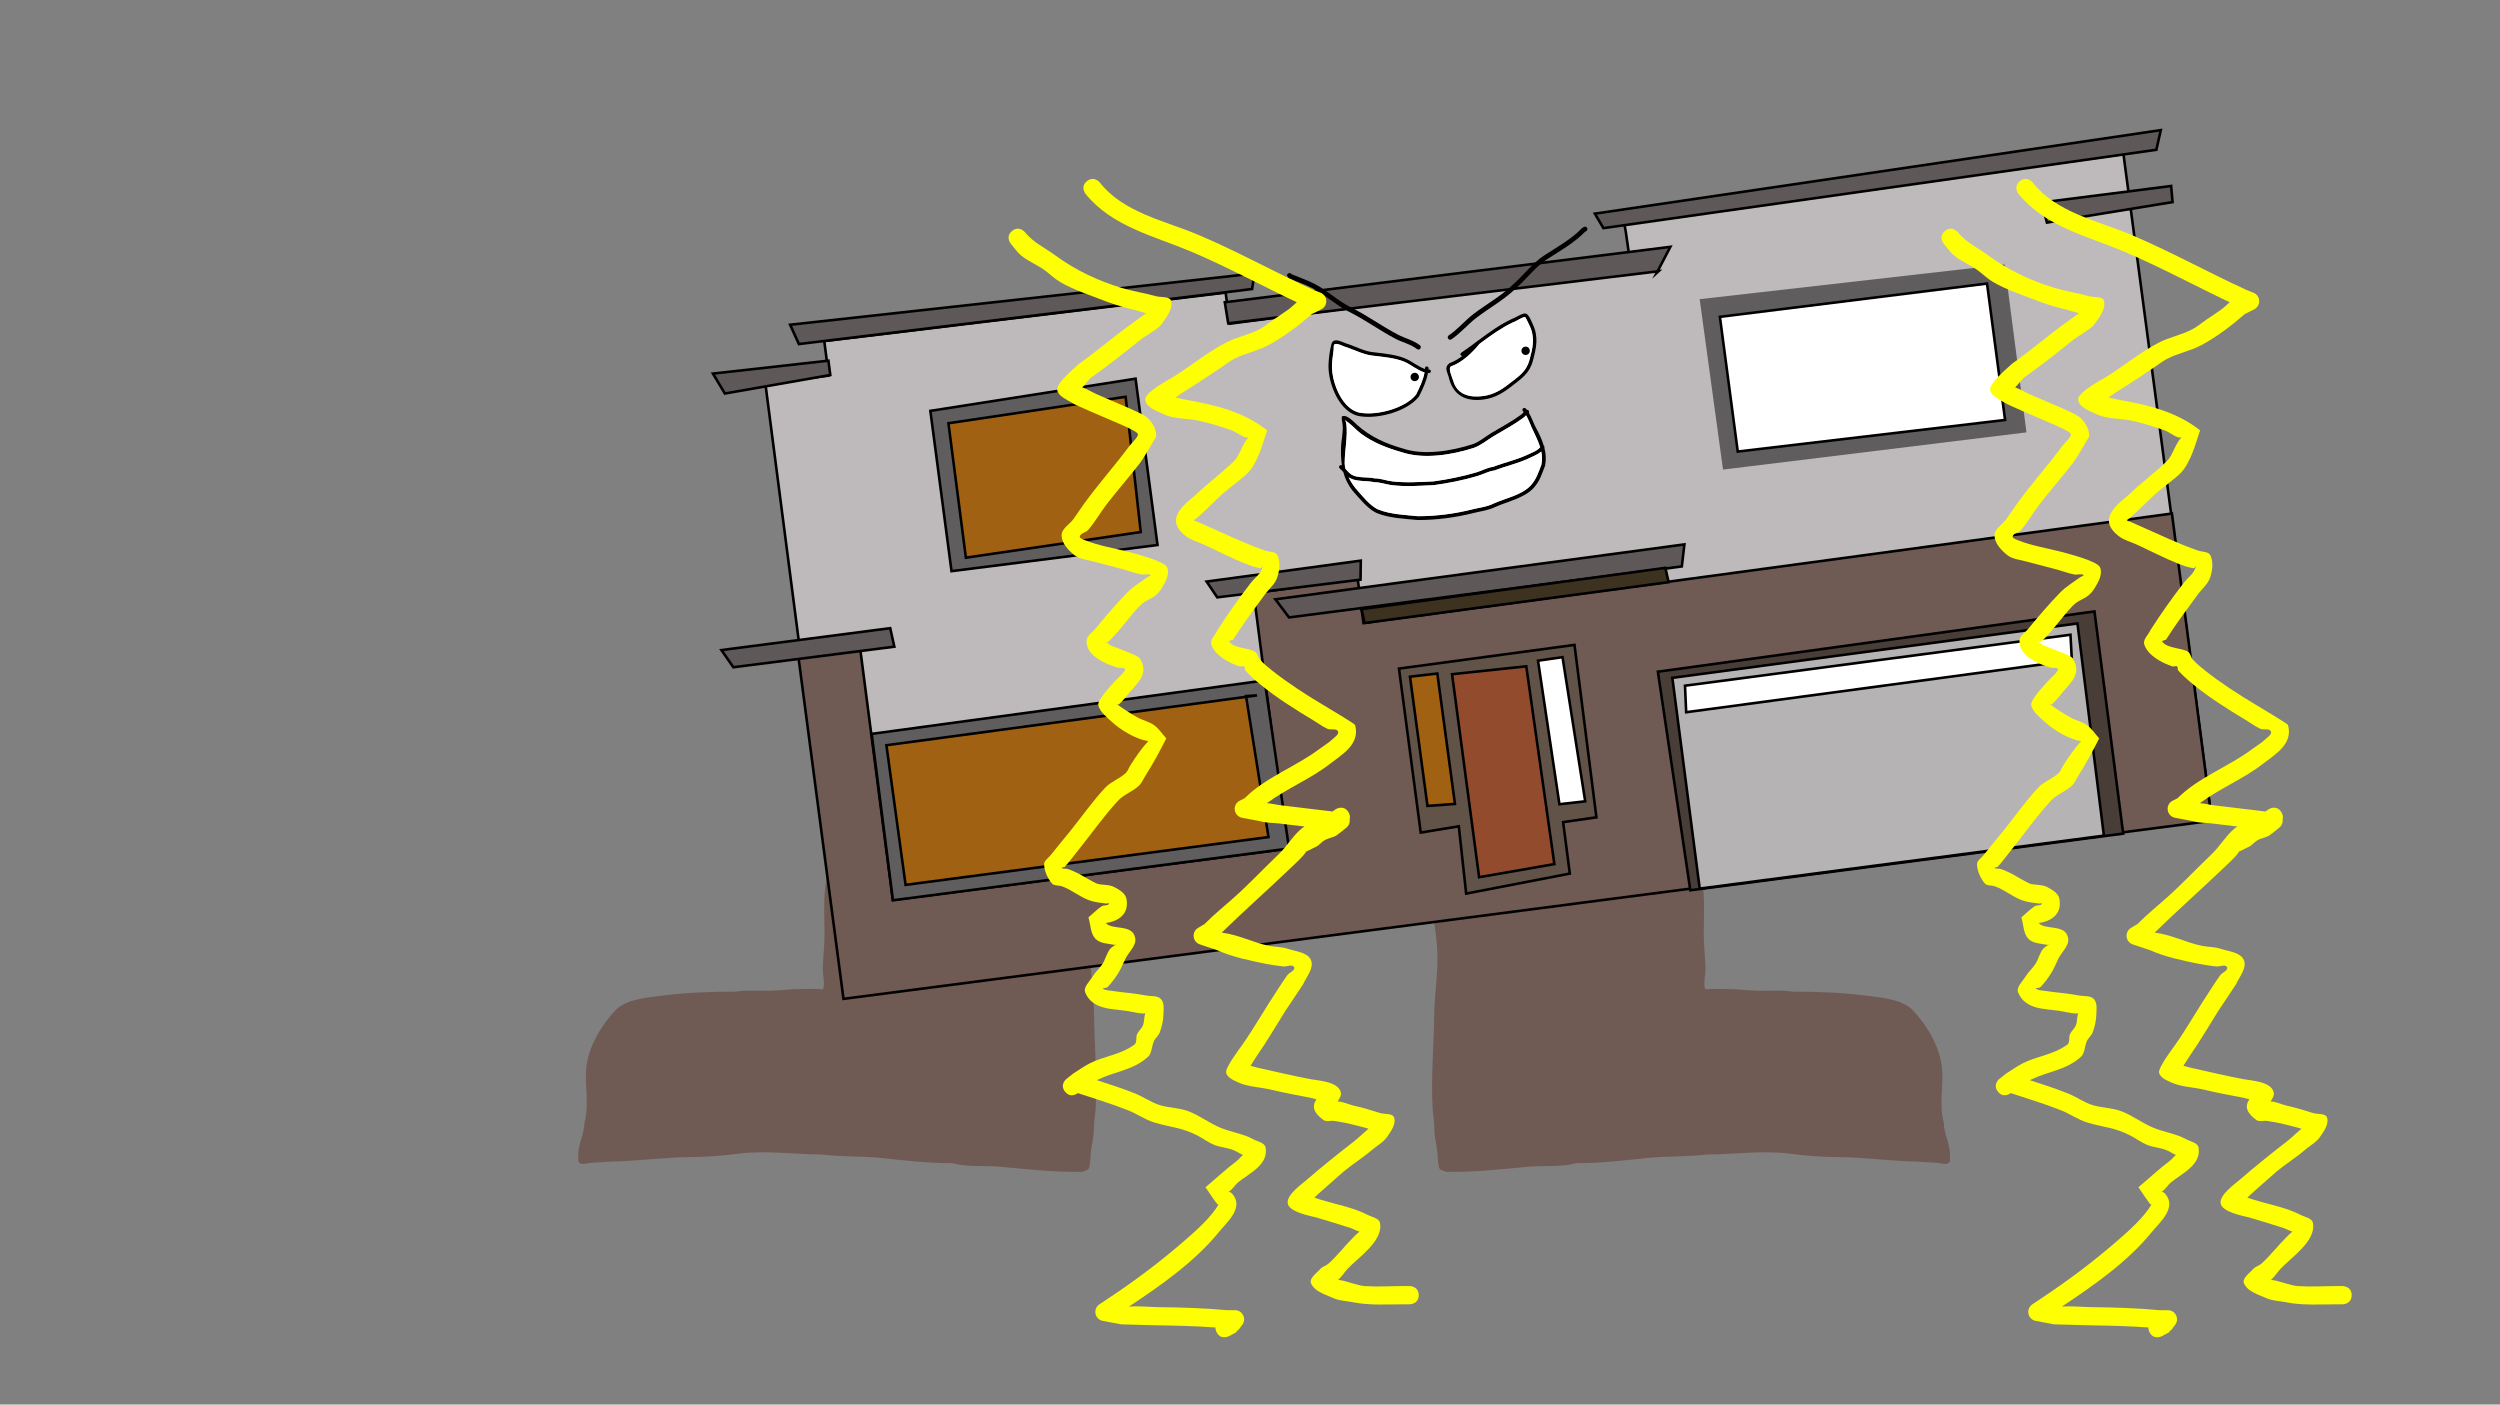<svg version="1.1" xmlns="http://www.w3.org/2000/svg" xmlns:xlink="http://www.w3.org/1999/xlink" width="959.459" height="539.039" viewBox="0,0,959.459,539.039"><rect x="0" y="0" width="959.459" height="539.039" fill="#808080" stroke="none"/><g transform="translate(159.73,89.52)"><g data-paper-data="{&quot;isPaintingLayer&quot;:true}" fill-rule="nonzero" stroke-linejoin="miter" stroke-miterlimit="10" stroke-dasharray="" stroke-dashoffset="0" style="mix-blend-mode: normal"><path d="M-159.73,449.52v-539.039h959.459v539.039z" fill="none" stroke="#f00000" stroke-width="0" stroke-linecap="butt"/><path d="M159.649,201.417c-1.598,0 -1.598,-1.598 -1.598,-1.598l0.32,-1.294c1.535,-1.876 1.364,-4.921 1.701,-7.258c0.644,-4.463 3.098,-11.539 1.099,-16.015c-0.515,-1.153 -1.333,-2.435 -2.185,-3.675l-1.663,-1.331c-0.372,-0.293 -0.611,-0.747 -0.611,-1.257c0,-0.883 0.715,-1.598 1.598,-1.598h2.346c2.011,0 4.021,0 6.032,0c3.592,0.001 7.037,-0.708 10.591,-1c3.664,-0.3 7.401,0.154 11.074,-0.032c11.565,-0.586 23.806,-1.091 35.207,1.05c7.838,0.919 15.66,1.636 23.499,2.338c3.927,0.352 7.91,-0.001 11.784,0.75c2.169,0.421 8.224,-0.138 9.651,1.885c0.76,1.078 0.382,2.63 0.293,3.945c-0.209,3.122 -1.341,6.998 -2.027,10.133c-1.219,5.687 -1.752,11.555 -2.656,17.299c-0.486,3.09 0.021,6.673 0.021,9.797c0,8.764 0.366,17.406 -1.348,25.96c-0.023,11.236 -2.73,22.604 -3.684,33.798c-0.762,8.936 0.932,17.674 1.052,26.484c0.138,11.915 1.249,23.869 0.626,35.828c-0.136,2.615 -0.665,5.138 -0.667,7.769c-0.003,3.207 -0.664,5.486 -1.111,8.614c-0.187,1.308 -0.244,5.944 -0.89,6.944c-0.531,0.822 -1.763,0.848 -2.645,1.272c-10.833,0.158 -20.899,-1.014 -31.624,-1.99c-5.848,-0.532 -12.528,0.261 -18.16,-1.348c-9.133,0.048 -18.256,-1.056 -27.389,-2.001c-7.582,-0.784 -15.105,-0.374 -22.754,-1.338c-10.295,0.02 -21.276,-1.652 -31.514,-0.347c-5.818,0.741 -12.165,1.292 -17.982,1.356c-10.111,0 -19.983,1.425 -30.1,1.691c-2.932,0.077 -5.856,0.37 -8.784,0.494c-1.459,0.061 -3.119,0.849 -4.379,0.111c-0.878,-0.514 -0.518,-1.985 -0.553,-3.002c-0.148,-4.256 2.351,-8.214 2.357,-12.507c1.878,-6.574 0.097,-13.931 0.663,-20.712c0.685,-8.205 5.973,-17.073 11.519,-22.754c4.015,-3.788 11.08,-4.442 16.37,-5.15c9.55,-1.278 19.888,-1.714 29.532,-1.68c4.329,-0.721 8.774,-0.181 13.149,-0.34c4.183,-0.152 8.233,-0.671 12.451,-0.671c2.009,0 4.023,-0.04 6.032,0c0.657,0.013 1.793,0.44 1.96,-0.195c0.569,-2.155 -0.199,-5.148 -0.207,-7.41c0.044,-4.439 0.67,-8.69 0.67,-13.249c0,-6.817 -0.583,-14.378 0.699,-21.079c0.964,-5.035 1.997,-9.834 1.982,-15.113c0.014,-1.334 0.516,-2.619 0.691,-3.942c1.002,-7.601 -0.925,-15.509 0.336,-23.128c0.37,-2.235 0.82,-4.451 1.218,-6.669c-0.122,0.245 -0.255,0.486 -0.402,0.724c-0.049,0.405 -0.301,1.438 -1.586,1.438z" data-paper-data="{&quot;index&quot;:null}" fill="#705a54" stroke="none" stroke-width="0.5" stroke-linecap="butt"/><path d="M491.194,201.417c-1.285,0 -1.537,-1.033 -1.586,-1.438c-0.147,-0.238 -0.28,-0.479 -0.402,-0.724c0.398,2.218 0.849,4.434 1.218,6.669c1.261,7.619 -0.666,15.527 0.336,23.128c0.174,1.323 0.677,2.608 0.691,3.942c-0.015,5.278 1.018,10.077 1.982,15.113c1.282,6.701 0.699,14.261 0.699,21.079c0,4.56 0.626,8.81 0.67,13.249c-0.009,2.262 -0.776,5.256 -0.207,7.41c0.168,0.635 1.304,0.208 1.96,0.195c2.009,-0.04 4.023,0 6.032,0c4.218,0 8.268,0.519 12.451,0.671c4.374,0.159 8.82,-0.382 13.149,0.34c9.643,-0.034 19.982,0.401 29.532,1.68c5.29,0.708 12.355,1.362 16.37,5.15c5.545,5.682 10.834,14.549 11.519,22.754c0.566,6.781 -1.216,14.138 0.663,20.712c0.006,4.293 2.505,8.251 2.357,12.507c-0.035,1.017 0.324,2.487 -0.553,3.002c-1.26,0.738 -2.92,-0.049 -4.379,-0.111c-2.929,-0.123 -5.852,-0.417 -8.784,-0.494c-10.117,-0.266 -19.989,-1.691 -30.1,-1.691c-5.818,-0.063 -12.165,-0.615 -17.982,-1.356c-10.238,-1.304 -21.219,0.368 -31.514,0.347c-7.649,0.964 -15.172,0.554 -22.754,1.338c-9.133,0.944 -18.256,2.048 -27.389,2.001c-5.631,1.609 -12.312,0.816 -18.16,1.348c-10.725,0.976 -20.791,2.148 -31.624,1.99c-0.882,-0.424 -2.114,-0.45 -2.645,-1.272c-0.646,-1 -0.703,-5.635 -0.89,-6.944c-0.448,-3.128 -1.108,-5.406 -1.111,-8.614c-0.003,-2.631 -0.531,-5.154 -0.667,-7.769c-0.623,-11.959 0.488,-23.913 0.626,-35.828c0.121,-8.81 1.815,-17.547 1.052,-26.484c-0.955,-11.194 -3.661,-22.563 -3.684,-33.798c-1.714,-8.554 -1.348,-17.196 -1.348,-25.96c0,-3.124 0.507,-6.707 0.021,-9.797c-0.903,-5.744 -1.437,-11.612 -2.656,-17.299c-0.687,-3.135 -1.818,-7.012 -2.027,-10.133c-0.088,-1.316 -0.467,-2.868 0.293,-3.945c1.427,-2.023 7.481,-1.464 9.651,-1.885c3.874,-0.752 7.857,-0.399 11.784,-0.75c7.839,-0.702 15.661,-1.419 23.499,-2.338c11.402,-2.141 23.642,-1.637 35.207,-1.05c3.673,0.186 7.411,-0.268 11.074,0.032c3.554,0.291 6.999,1.001 10.591,1c2.011,0 4.021,0 6.032,0h2.346c0.883,0 1.598,0.715 1.598,1.598c0,0.51 -0.239,0.964 -0.611,1.257l-1.663,1.331c-0.852,1.24 -1.671,2.522 -2.185,3.675c-1.998,4.476 0.456,11.552 1.099,16.015c0.337,2.337 0.166,5.382 1.701,7.258l0.32,1.294c0,0 0,1.598 -1.598,1.598z" fill="#705a54" stroke="none" stroke-width="0.5" stroke-linecap="butt"/><g><g stroke-width="1" stroke-linecap="round"><path d="M164.254,290.668l-30.241,-232.908l24.315,-3.157l-1.717,-13.224l154.042,-18.613l1.551,11.944l154.178,-20.236l-2.207,-15.329l-0.611,-3.261l191.652,-26.272l33.87,255.513l-524.463,68.271z" fill="#bebabb" stroke="#000000"/><path d="M361.33,132.565l0.244,1.877l0.249,1.92l1.717,13.224l310.28,-42.022l15.309,117.904l-525.145,68.359l-17.398,-131.991l23.812,-2.354l12.517,96.405l151.22,-19.635l-12.739,-98.111z" fill="#705a54" stroke="#000000"/><path d="M303.35,133.674l59.164,-8.029l-0.093,7.299l-54.987,6.793z" fill="#5e5859" stroke="#000000"/><path d="M329.739,140.484l156.975,-21.076l-0.984,8.456l-150.75,19.574z" fill="#5e5859" stroke="#000000"/><path d="M488.985,252.148l-12.452,-83.878l167.551,-23.143l11.029,85.277z" fill="#483d37" stroke="#000000"/><path d="M492.589,251.507l-10.501,-80.878l155.482,-20.882l10.141,81.445z" fill="#b5b3b4" stroke="#000000"/><path d="M635.417,163.907l-148.017,19.913l-0.454,-10.178l147.933,-19.555z" fill="#ffffff" stroke="#000000"/><path d="M402.962,253.428l-2.833,-25.831l-14.608,2.417l-8.346,-62.94l67.354,-9.092l8.42,66.183l-12.775,1.832l2.564,19.75z" fill="#615348" stroke="#000000"/><path d="M407.929,247.142l-10.383,-77.914l28.477,-3.032l10.786,75.899z" fill="#934b2d" stroke="#000000"/><path d="M388.111,219.78l-6.705,-49.587l10.484,-1.228l6.764,50.045z" fill="#a16112" stroke="#000000"/><path d="M438.75,219.126l-8.216,-55.079l9.403,-1.354l8.712,55.313z" fill="#ffffff" stroke="#000000"/><path d="M334.985,236.124l-152.019,19.871l-8.16,-63.867l150.806,-20.512z" fill="#605d5e" stroke="#000000"/><path d="M318.476,177.632l8.62,54.095l-139.278,18.35l-7.358,-53.593l142.236,-19.133z" fill="#a16112" stroke="#000000"/><path d="M205.447,129.677l-8.12,-61.51l78.755,-12.354l8.421,63.833z" fill="#605d5e" stroke="#000000"/><path d="M210.962,124.504l-6.698,-51.584l67.998,-10.159l5.807,51.899z" fill="#a16112" stroke="#000000"/><path d="M501.962,90.146l-8.829,-64.412l116.064,-13.207l8.239,63.457z" fill="#605d5e" stroke="#605d5e"/><path d="M507.189,83.779l-6.846,-51.697l102.516,-12.779l6.931,52.352z" fill="#ffffff" stroke="#000000"/><path d="M476.784,14.585l-165.143,19.979l-1.315,-8.078l170.996,-21.271l-5.222,9.991z" fill="#5e5859" stroke="#000000"/><path d="M452.346,-7.52l217.192,-32.059l-1.682,7.536l-212.212,30.082z" fill="#5e5859" stroke="#000000"/><path d="M320.794,21.402l-173.928,21.12l-3.357,-7.414l178.253,-19.686z" fill="#5e5859" stroke="#000000"/><path d="M674.056,-11.96l-48.207,7.856l-2.066,-7.714l49.736,-6.325z" fill="#5e5859" stroke="#000000"/><path d="M183.5,158.67l-61.773,7.888l-4.581,-6.59l64.766,-8.409z" fill="#5e5859" stroke="#000000"/><path d="M158.918,54.394l-40.453,7.115l-4.586,-7.653l44.326,-4.957z" fill="#5e5859" stroke="#000000"/><path d="M363.989,149.581l-1.22,-5.317l116.636,-15.851l1.243,5.491z" fill="#3d3120" stroke="#000000"/></g><path d="M407.679,41.085c4.036,-2.996 8.031,-5.924 12.733,-8.152c1.223,-0.373 4.148,-2.368 5.333,-2.138c1.312,0.254 2.284,3.078 2.775,4.114c2.346,4.948 1.365,9.139 -0.001,14.188c-1.278,4.722 -4.332,6.673 -8.054,9.587c-3.388,2.653 -6.54,4.566 -10.93,5.143c-6.743,0.851 -11.557,-1.589 -13.201,-8.343c-0.574,-2.359 -2.023,-3.908 0.275,-5.658c1.634,-0.562 3.303,-1.539 4.874,-2.723c-0.184,0.014 -0.405,-0.044 -0.586,-0.311c-0.385,-0.571 0.187,-0.956 0.187,-0.956c2.078,-1.399 4.053,-2.861 6.009,-4.314c0.041,-0.054 0.081,-0.107 0.121,-0.16zM408.841,41.93c-0.117,0.149 -0.268,0.222 -0.268,0.222l-0.04,0.007c-0.158,0.117 -0.316,0.235 -0.474,0.352c-2.688,3.341 -6.759,7.192 -10.838,8.549c-1.352,0.678 0.479,4.363 0.868,5.718c1.493,5.205 6.405,6.334 11.269,5.682c4.154,-0.532 7.067,-2.363 10.261,-4.863c3.482,-2.727 6.38,-4.465 7.57,-8.86c1.28,-4.724 2.28,-8.601 0.086,-13.238c-0.137,-0.289 -1.566,-3.349 -1.724,-3.34c-1.242,0.078 -3.336,1.666 -4.642,2.059c-4.44,2.121 -8.248,4.876 -12.068,7.712z" fill="#000000" stroke="none" stroke-width="0.5" stroke-linecap="butt"/><path d="M420.932,34.178c1.305,-0.393 3.405,-1.977 4.647,-2.055c0.157,-0.01 1.593,3.057 1.73,3.345c2.194,4.638 1.205,8.547 -0.075,13.271c-1.19,4.394 -4.107,6.168 -7.59,8.895c-3.193,2.501 -6.143,4.338 -10.298,4.87c-4.864,0.652 -9.804,-0.498 -11.297,-5.703c-0.389,-1.355 -2.226,-5.054 -0.874,-5.732c4.079,-1.356 8.165,-5.251 10.852,-8.592c0.158,-0.117 0.319,-0.237 0.476,-0.355l0.041,-0.007c0,0 0.153,-0.074 0.27,-0.223c3.82,-2.836 7.677,-5.592 12.117,-7.713z" data-paper-data="{&quot;noHover&quot;:false,&quot;origItem&quot;:[&quot;Path&quot;,{&quot;applyMatrix&quot;:true,&quot;segments&quot;:[[[274.12499,131.23562],[4.52111,-2.5262],[-0.14706,0.14413]],[273.80453,131.43755],[[273.75988,131.43976],[0,0],[-0.18675,0.10448]],[[273.19936,131.75351],[0.18694,-0.10467],[-3.36951,3.2293]],[[260.30254,139.46207],[4.5932,-0.89246],[-1.55461,0.5425]],[[260.43803,145.75564],[-0.2296,-1.517],[0.88211,5.82814]],[[271.80541,153.4686],[-5.3413,0.02189],[4.55867,0.00767]],[[283.56253,149.65698],[-3.79755,2.25196],[4.14099,-2.45562]],[[292.97559,141.15478],[-1.90003,4.57629],[2.04386,-4.91995]],[[294.92401,126.87708],[1.71852,5.31356],[-0.10703,-0.33093]],[[293.5316,123.03065],[0.17105,0.01138],[-1.35157,-0.08989]],[[288.23274,124.60254],[1.46402,-0.24137],[-5.08987,1.66728]]],&quot;closed&quot;:true}]}" fill="#ffffff" stroke="none" stroke-width="0.5" stroke-linecap="butt"/><path d="M387.753,51.119c0.683,-0.089 0.772,0.595 0.772,0.595l0.024,0.347c-0.01,0.078 -0.02,0.156 -0.03,0.233c0.037,-0.005 0.074,-0.011 0.109,-0.018c0,0 0.683,-0.089 0.772,0.595c0.089,0.683 -0.595,0.772 -0.595,0.772c-0.168,0.014 -0.339,0.017 -0.51,0.01c-0.624,3.191 -1.848,5.804 -3.411,8.95c-4.356,5.696 -15.401,8.689 -22.392,7.672c-8.031,-0.935 -12.607,-12.577 -12.367,-19.754c0.089,-2.359 0.391,-4.975 0.956,-7.254c0.175,-0.707 0.296,-1.654 1.108,-2.013c1.366,-0.605 3.521,0.656 4.783,1.049c3.735,1.165 6.97,3.151 11.01,3.422c4.226,0.519 8.818,0.895 12.669,2.829c1.5,0.754 4.421,2.864 6.508,3.543c0.008,-0.064 0.015,-0.129 0.022,-0.194l-0.022,-0.01c0,0 -0.089,-0.683 0.595,-0.772zM386.954,53.419c-2.695,-0.78 -5.626,-3.285 -8.091,-4.228c-3.456,-1.323 -7.372,-1.646 -11.013,-2.096c-4.143,-0.289 -7.46,-2.282 -11.287,-3.477c-1.037,-0.324 -2.707,-1.327 -3.839,-1.096c-0.788,0.161 -0.506,1.537 -0.604,2.335c-0.231,1.879 -0.553,3.807 -0.618,5.713c-0.252,6.439 3.917,17.494 11.172,18.339c6.402,0.997 17.01,-1.845 21.04,-7.035c1.467,-2.988 2.669,-5.44 3.239,-8.453z" fill="#000000" stroke="none" stroke-width="0.5" stroke-linecap="butt"/><path d="M383.756,61.893c-4.031,5.191 -14.699,8.053 -21.101,7.056c-7.255,-0.844 -11.45,-11.952 -11.198,-18.39c0.066,-1.905 0.392,-3.846 0.623,-5.725c0.098,-0.798 -0.18,-2.178 0.607,-2.339c1.131,-0.232 2.804,0.769 3.841,1.093c3.827,1.195 7.169,3.173 11.312,3.462c3.641,0.45 7.606,0.795 11.062,2.118c2.465,0.944 5.402,3.468 8.096,4.248c-0.57,3.013 -1.777,5.489 -3.244,8.477z" data-paper-data="{&quot;noHover&quot;:false,&quot;origItem&quot;:[&quot;Path&quot;,{&quot;applyMatrix&quot;:true,&quot;segments&quot;:[[[248.89009,140.56963],[-1.03767,3.17249],[-2.79957,-1.22013]],[[240.74963,134.87163],[2.52832,1.36419],[-3.54499,-1.91275]],[[229.15604,131.06567],[3.86717,0.99588],[-4.43149,-0.89251]],[[217.46009,125.73049],[3.96328,1.82658],[-1.07387,-0.49492]],[[213.46998,124.00951],[1.25379,-0.09136],[-0.87277,0.0636]],[[212.49036,126.44515],[0.21763,-0.84759],[-0.51247,1.99589]],[[211.02218,132.5247],[0.33785,-2.04724],[-1.17462,6.91473]],[[220.51155,153.88566],[-7.71273,-1.92818],[6.7709,1.97384]],[[244.20896,149.24036],[-5.07827,5.03804],[2.00193,-3.01961]]],&quot;closed&quot;:true}]}" fill="#ffffff" stroke="none" stroke-width="0.5" stroke-linecap="butt"/><path d="M381.628,55.362c-0.114,-0.881 0.507,-1.687 1.387,-1.801c0.881,-0.114 1.687,0.507 1.801,1.387c0.114,0.881 -0.507,1.687 -1.387,1.801c-0.881,0.114 -1.687,-0.507 -1.801,-1.387z" fill="#000000" stroke="none" stroke-width="0.5" stroke-linecap="butt"/><path d="M424.187,45.319c-0.114,-0.881 0.507,-1.687 1.387,-1.801c0.881,-0.114 1.687,0.507 1.801,1.387c0.114,0.881 -0.507,1.687 -1.387,1.801c-0.881,0.114 -1.687,-0.507 -1.801,-1.387z" fill="#000000" stroke="none" stroke-width="0.5" stroke-linecap="butt"/><path d="M335.039,15.291c0.499,-0.065 0.761,0.18 0.895,0.414c2.931,1.251 6.057,2.294 8.881,3.743c4.871,2.499 8.942,6.545 13.842,8.953c6.299,3.112 11.87,7.244 18.054,10.478c2.814,1.472 5.925,2.146 8.463,4.09c0,0 0.728,0.561 0.167,1.288c-0.561,0.728 -1.288,0.167 -1.288,0.167c-2.413,-1.87 -5.479,-2.501 -8.173,-3.907c-6.183,-3.226 -11.744,-7.36 -18.037,-10.469c-4.907,-2.436 -8.99,-6.468 -13.877,-8.97c-2.912,-1.492 -6.15,-2.546 -9.152,-3.855l-0.567,-0.902c0,0 -0.118,-0.911 0.793,-1.029z" fill="#000000" stroke="none" stroke-width="0.5" stroke-linecap="butt"/><path d="M449.319,-2.118c0.513,0.762 -0.249,1.275 -0.249,1.275l-0.518,0.324c-4.013,4.136 -9.747,7.391 -14.579,10.524c-4.514,2.926 -7.832,7.568 -11.86,11.079c-4.658,4.543 -10.068,7.417 -15.193,11.334c-3.342,2.554 -6.119,5.927 -9.586,8.279c0,0 -0.762,0.513 -1.275,-0.249c-0.513,-0.762 0.249,-1.275 0.249,-1.275c3.443,-2.3 6.191,-5.688 9.497,-8.214c5.08,-3.882 10.448,-6.728 15.063,-11.225c4.106,-3.582 7.482,-8.263 12.082,-11.254c4.699,-3.055 10.413,-6.213 14.279,-10.272l0.816,-0.574c0,0 0.762,-0.513 1.275,0.249z" fill="#000000" stroke="none" stroke-width="0.5" stroke-linecap="butt"/><path d="M354.347,89.268c0.327,-0.424 0.723,-0.312 0.923,-0.214c-0.329,-2.178 -0.398,-4.445 -0.339,-6.793c0.078,-3.093 0.981,-5.959 0.572,-9.071c-0.033,-0.192 -0.6,-2.727 -0.112,-2.942c1.855,-0.818 4.661,2.36 5.814,3.391c5.028,4.496 10.981,7.149 17.464,8.971c8.035,2.752 18.779,0.927 26.709,-1.628c2.698,-0.896 4.918,-2.924 7.326,-4.365c3.743,-2.239 7.823,-4.389 11.323,-6.977c0.378,-0.293 0.723,-0.638 1.005,-1.026c-0.09,-0.105 -0.183,-0.204 -0.277,-0.298c0,0 -0.524,-0.537 0.014,-1.061c0.537,-0.524 1.061,0.014 1.061,0.014c0.154,0.161 0.3,0.329 0.439,0.504c0.218,-0.032 0.507,0.013 0.717,0.368c0.179,0.303 0.132,0.548 0.031,0.723c1.082,1.812 1.755,4.009 2.735,5.796c1.179,2.15 2.297,4.471 3.005,6.885c0.328,0.265 0.287,0.597 0.218,0.798c0.558,2.216 0.743,4.503 0.29,6.804c-1.205,3.168 -2.067,6.092 -4.455,8.654c-3.615,3.877 -9.981,5.149 -14.643,7.238c-2.544,1.281 -5.651,1.645 -8.421,2.339c-6.963,1.745 -14.142,2.687 -21.321,2.69c-5.045,-0.522 -10.99,-0.693 -15.719,-2.668c-3.373,-1.409 -6.907,-5.858 -9.278,-8.546c-1.814,-2.256 -2.944,-4.659 -3.62,-7.196c-0.404,-0.45 -0.812,-0.896 -1.265,-1.296l-0.058,-0.042c0,0 -0.594,-0.458 -0.137,-1.052zM359.079,92.663c2.202,1.368 6.261,0.768 8.819,1.402c2.213,-0.039 4.466,0.874 6.652,1.131c5.39,0.633 10.513,0.242 15.869,-0.004c5.359,-0.699 11.128,-1.894 16.297,-3.406c2.217,-0.649 4.251,-1.859 6.593,-2.16c4.309,-1.687 8.911,-2.641 13.12,-4.618c1.602,-0.752 3.716,-1.475 4.896,-2.887c-0.813,-2.626 -2.175,-5.12 -3.296,-7.648c-0.6,-1.353 -1.254,-3.138 -2.105,-4.585c-0.299,0.344 -0.632,0.66 -0.986,0.945c-3.549,2.619 -7.664,4.799 -11.455,7.068c-2.524,1.51 -4.814,3.538 -7.634,4.507c-8.249,2.656 -19.262,4.461 -27.624,1.636c-5.565,-1.562 -11.106,-3.719 -15.763,-7.206c-1.583,-1.186 -2.922,-2.762 -4.499,-3.983c-0,-0 -0.993,-0.706 -1.427,-1.167c0.174,0.393 0.399,0.981 0.451,1.28c0.64,4.989 -0.625,10.237 -0.618,15.279c0.001,0.682 0.099,1.394 0.273,2.117c0.752,0.835 1.473,1.7 2.438,2.299zM427.067,86.365c-4.294,2.014 -8.981,3.025 -13.388,4.714c-2.325,0.305 -4.332,1.494 -6.535,2.144c-5.257,1.549 -11.142,2.759 -16.595,3.463c-5.459,0.251 -10.689,0.632 -16.181,-0.001c-2.18,-0.251 -4.431,-1.171 -6.635,-1.129c-2.853,-0.679 -6.892,-0.126 -9.416,-1.601c-0.153,-0.09 -0.301,-0.186 -0.443,-0.287c0.784,1.589 1.769,3.072 2.698,4.218c2.191,2.486 5.618,6.885 8.754,8.148c4.599,1.854 10.289,2.022 15.174,2.535c7.03,-0.013 14.061,-0.937 20.88,-2.647c2.65,-0.665 5.719,-0.982 8.137,-2.236c4.407,-1.977 10.787,-3.198 14.187,-6.9c2.212,-2.409 2.981,-5.087 4.117,-8.051c0.333,-1.73 0.258,-3.369 -0.066,-4.951c-1.34,1.146 -3.125,1.849 -4.688,2.582z" fill="#000000" stroke="none" stroke-width="0.5" stroke-linecap="butt"/><path d="M431.801,83.764c0.323,1.582 0.401,3.227 0.067,4.957c-1.136,2.964 -1.904,5.653 -4.116,8.062c-3.4,3.703 -9.782,4.94 -14.189,6.918c-2.417,1.254 -5.496,1.589 -8.146,2.253c-6.819,1.71 -13.925,2.636 -20.955,2.649c-4.885,-0.512 -10.585,-0.7 -15.184,-2.554c-3.135,-1.264 -6.565,-5.677 -8.756,-8.163c-0.929,-1.146 -1.914,-2.635 -2.698,-4.224c0.142,0.101 0.389,0.209 0.542,0.298c2.524,1.475 6.563,0.921 9.416,1.6c2.205,-0.043 4.456,0.876 6.635,1.128c5.492,0.633 10.624,0.236 16.083,-0.015c5.453,-0.705 11.432,-1.922 16.689,-3.471c2.203,-0.649 4.211,-1.837 6.535,-2.142c4.407,-1.689 9.001,-2.664 13.295,-4.678c1.563,-0.733 3.441,-1.472 4.781,-2.619z" data-paper-data="{&quot;noHover&quot;:false,&quot;origItem&quot;:[&quot;Path&quot;,{&quot;applyMatrix&quot;:true,&quot;segments&quot;:[[[567.28028,152.13912],[3.40706,-0.56217],[-9.35858,1.54419]],[[538.95019,153.94168],[9.39982,-0.85718],[-4.64008,-0.67621]],[[525.2081,154.51847],[4.59282,-0.05314],[-10.96052,0.12683]],[[491.38508,152.17137],[10.87815,1.60528],[-10.6443,-2.48155]],[[460.23933,143.38123],[10.22704,4.2014],[-4.05935,-1.66763]],[[448.08043,137.60457],[4.2665,1.1154],[-5.12345,-2.85617]],[[430.82614,129.4093],[4.05723,4.20956],[-0.24653,-0.25579]],[[430.12932,128.61597],[0.21883,0.27261],[0.64521,3.48373]],[[433.03129,138.20068],[-1.16466,-2.71069],[2.86688,5.97475]],[[445.45478,158.63954],[-5.3486,-4.13515],[7.84616,6.06609]],[[473.28479,171.75977],[-9.12426,-3.63925],[13.53952,3.79341]],[[514.91335,178.00458],[-14.05355,-0.412],[5.46268,0.16015]],[[531.79001,178.11908],[-5.33448,1.10118],[9.55688,-1.41268]],[[562.84501,172.54214],[-8.55526,5.28037],[5.56551,-3.43508]],[[575.14281,159.28074],[-3.79697,5.08799],[1.58101,-3.14914]],[[577.70599,149.71459],[-0.23726,3.22058],[-3.2027,1.47869]]],&quot;closed&quot;:true}]}" fill="#ffffff" stroke="none" stroke-width="0.5" stroke-linecap="butt"/><path d="M356.593,90.376c-0.173,-0.722 -0.272,-1.438 -0.273,-2.12c-0.007,-5.042 1.258,-10.31 0.618,-15.3c-0.051,-0.299 -0.276,-0.889 -0.45,-1.281c0.434,0.461 1.524,1.19 1.525,1.19c1.578,1.221 2.917,2.793 4.5,3.979c4.656,3.487 10.197,5.627 15.762,7.189c8.361,2.824 19.276,1.024 27.525,-1.632c2.82,-0.97 5.111,-2.984 7.634,-4.494c3.791,-2.269 7.908,-4.441 11.457,-7.06c0.354,-0.284 0.782,-0.632 1.081,-0.976c0.851,1.448 1.506,3.24 2.107,4.592c1.121,2.527 2.485,5.033 3.297,7.658c-1.18,1.411 -3.295,2.139 -4.896,2.891c-4.209,1.977 -8.815,2.945 -13.124,4.632c-2.343,0.301 -4.383,1.522 -6.6,2.171c-5.168,1.513 -10.986,2.724 -16.345,3.424c-5.356,0.246 -10.51,0.619 -15.899,-0.014c-2.186,-0.257 -4.443,-1.177 -6.656,-1.138c-2.558,-0.634 -6.62,-0.041 -8.822,-1.409c-0.965,-0.599 -1.687,-1.468 -2.439,-2.303z" data-paper-data="{&quot;noHover&quot;:false,&quot;origItem&quot;:[&quot;Path&quot;,{&quot;applyMatrix&quot;:true,&quot;segments&quot;:[[[432.9934,127.33494],[-1.5319,-1.67793],[3.49562,3.82883]],[[449.20659,134.82397],[-4.57825,-2.61011],[4.28103,1.12692]],[[461.39587,140.61313],[-4.06777,-1.6817],[10.03045,4.14678]],[[491.94421,149.22393],[-10.44331,-2.43469],[10.69515,1.56452]],[[525.16318,151.51881],[-10.77004,0.10418],[4.62065,-0.0447]],[[539.02744,150.94268],[-4.6728,-0.69244],[9.21016,-0.90731]],[[566.78982,149.17948],[-9.17525,1.51924],[3.49146,-0.57812]],[[577.78157,146.28175],[-3.03829,2.07577],[-0.13822,-5.49537]],[[575.59007,129.77105],[0.78598,5.47394],[-0.42066,-2.92966]],[[574.02888,119.8016],[0.85168,3.24913],[-0.76252,0.49996]],[[571.61825,121.08448],[0.83509,-0.35549],[-8.25416,3.11306]],[[545.73007,128.46758],[8.52886,-2.3084],[-5.67772,1.53672]],[[528.5876,132.99705],[5.95474,-0.33506],[-17.32143,0.63184]],[[474.52789,121.14376],[14.5599,9.97723],[-9.86284,-6.02858]],[[448.10129,98.71213],[7.06887,9.24126],[-2.40387,-3.14262]],[[441.60436,88.60147],[2.37311,3.20785],[-0.00068,-0.00092]],[[439.49068,85.57998],[0.58541,1.1234],[0.12204,0.85063]],[[439.66299,88.2884],[0.06373,-0.60319],[-1.47778,9.95136]],[[430.17467,117.36299],[2.72475,-9.70989],[-0.36851,1.31323]],[[429.54989,121.58555],[0.05895,-1.48467],[0.99334,2.01592]]],&quot;closed&quot;:true}]}" fill="#ffffff" stroke="none" stroke-width="0.5" stroke-linecap="butt"/></g><path d="M665.218,421.735c-0.332,-0.665 -0.453,-1.259 -0.437,-1.782c-7.271,-0.544 -14.428,-0.712 -21.778,-0.817c-0.208,-0.003 -14.26,-0.376 -14.315,-0.39c-0.09,-0.022 -0.18,-0.045 -0.27,-0.069l-0.005,0.029l-6.819,-1.279c-1.655,-0.278 -2.916,-1.717 -2.916,-3.452c0,-1.234 0.639,-2.319 1.604,-2.942l3.333,-2.222l0.001,0.001l0.004,-0.004c10.301,-6.821 19.941,-14.065 29.268,-22.16c4.352,-3.777 10.172,-8.901 13.09,-13.911c0.079,-0.136 -0.373,0.054 -0.468,-0.071c-1.608,-2.118 -3.038,-4.366 -4.557,-6.549c4.098,-3.397 7.779,-6.896 12.014,-10.093c0.766,-0.578 1.56,-1.613 2.376,-2.302c-1.409,-0.602 -2.703,-1.535 -4.155,-2.041c-2.251,-0.784 -4.705,-0.929 -6.914,-1.825c-2.26,-0.917 -4.219,-2.45 -6.385,-3.569c-6.066,-3.134 -10.05,-3.06 -16.55,-5.005c-3.519,-1.053 -6.579,-3.29 -9.992,-4.651c-6.26,-2.497 -12.879,-4.478 -19.286,-6.61c0,0 -0.028,-0.009 -0.079,-0.029l-0.023,0.019c0,0 -2.747,2.169 -4.916,-0.578c-2.169,-2.747 0.578,-4.916 0.578,-4.916l2.648,-2.084c2.154,-1.32 4.194,-2.849 6.463,-3.961c5.637,-2.763 11.743,-3.251 16.94,-7.086c1.12,-0.826 0.464,-2.776 1.037,-4.043c0.558,-1.233 1.76,-2.118 2.252,-3.378c0.572,-1.465 0.375,-3.146 0.877,-4.636c0.008,-0.024 0.021,-0.049 0.039,-0.074c-0.174,0.129 -0.356,0.224 -0.566,0.217c-2.356,-0.081 -4.654,-0.755 -6.987,-1.095c-5.266,-0.765 -12.758,-0.395 -15.503,-6.945c-0.877,-2.093 1.66,-4.247 2.828,-6.193c1.064,-1.773 2.716,-3.139 3.82,-4.887c1.097,-1.739 1.54,-3.859 2.749,-5.521c0.758,-1.042 2.099,-1.513 3.023,-2.412c0.339,-0.33 -0.781,0.774 -1.245,0.682c-2.511,-0.496 -5.544,-0.512 -7.302,-2.372c-1.967,-2.08 -1.775,-5.444 -2.662,-8.166c1.693,-1.425 3.249,-3.032 5.08,-4.275c0.816,-0.554 2.989,-0.165 2.739,-1.119c-0.074,-0.282 -0.582,0.121 -0.871,0.082c-1.96,-0.265 -3.955,-0.426 -5.85,-0.991c-3.978,-1.186 -7.264,-4.193 -11.193,-5.609c-1.303,-0.47 -3.105,-0.116 -3.982,-1.188c-1.653,-2.018 -2.846,-4.648 -2.933,-7.255c-0.049,-1.475 1.666,-2.439 2.57,-3.605c2.43,-3.133 5.014,-6.144 7.502,-9.232c4.431,-5.5 8.639,-11.581 13.497,-16.704c2.176,-2.295 5.43,-3.326 7.739,-5.487c0.801,-0.749 1.118,-1.887 1.697,-2.819c2.064,-3.325 4.319,-6.568 6.961,-9.456c-4.677,-0.688 -10.603,-4.247 -13.985,-7.412c-2.002,-1.873 -4.537,-3.718 -5.19,-6.38c-0.53,-2.161 6.558,-9.333 7.048,-9.87c0.888,-0.973 1.938,-1.804 2.733,-2.854c0.273,-0.361 0.779,-1.039 0.406,-1.297c-0.802,-0.553 -1.965,-0.121 -2.892,-0.419c-4.194,-1.348 -12.165,-4.331 -11.781,-10.448c0.11,-1.759 2.057,-2.867 3.18,-4.226c3.911,-4.735 8.225,-9.843 12.525,-14.215c2.199,-2.236 4.952,-3.848 7.467,-5.721c0.441,-0.328 1.829,-0.715 1.339,-0.964c-1.057,-0.536 -2.39,0.074 -3.552,-0.16c-2.238,-0.45 -4.391,-1.254 -6.587,-1.88c-1.31,-0.344 -11.338,-2.979 -11.378,-2.991c-2.603,-0.784 -5.613,-0.891 -7.734,-2.593c-2.325,-1.866 -4.81,-4.529 -4.856,-7.51c-0.04,-2.635 3.119,-4.248 4.644,-6.397c1.325,-1.867 2.566,-3.795 3.906,-5.651c5.515,-7.641 11.823,-14.665 17.431,-22.211c1.061,-1.428 2.576,-2.568 3.308,-4.189c0.211,-0.468 -0.401,-1.016 -0.831,-1.296c-2.371,-1.546 -8.966,-4.235 -11.311,-5.245c-1.435,-0.618 -11.73,-4.992 -13.002,-5.807c-2.132,-1.368 -5.184,-2.444 -5.807,-4.899c-0.661,-2.603 6.7,-8.584 8.442,-10.234c7.24,-5.099 13.876,-10.956 21.08,-16.037c1.542,-1.088 3.016,-2.281 4.611,-3.287c-1.481,-0.365 -2.941,-0.925 -4.42,-1.279c-3.672,-0.88 -7.333,-1.877 -10.853,-3.243c-5.69,-2.209 -12.556,-4.414 -17.82,-7.529c-2.106,-1.247 -3.862,-3.009 -5.835,-4.457c-2.882,-2.116 -6.346,-3.403 -9.092,-5.693c-1.506,-1.257 -2.588,-2.948 -3.882,-4.422c0,0 -2.278,-2.657 0.38,-4.935c2.657,-2.278 4.935,0.38 4.935,0.38c3.547,4.27 7.18,5.635 11.801,9.028c7.519,5.522 16.417,9.748 25.454,12.437c4.274,1.272 8.711,1.93 13.004,3.136c2.009,0.564 5.576,-0.078 5.94,1.977c0.578,3.26 -1.994,6.451 -3.976,9.103c-1.183,1.583 -5.998,4.138 -8.248,5.958c-6.143,4.968 -12.149,9.733 -18.64,14.279c-1.174,1.123 -2.088,2.622 -3.302,3.679c1.949,0.684 3.725,1.823 5.616,2.666c0.195,0.087 12.779,5.504 12.895,5.562c2.467,1.25 5.328,2.091 7.193,4.133c1.606,1.759 2.948,4.277 2.645,6.64c-0.009,0.074 -4.774,8.255 -6.313,10.234c-4.143,5.329 -8.618,10.361 -12.722,15.728c-2.449,3.202 -4.422,6.774 -7.081,9.804c-0.866,0.987 -2.748,1.113 -3.153,2.363c-0.249,0.768 1.154,1.194 1.901,1.499c5.295,2.167 11.391,3.096 16.924,4.551c2.47,0.706 13.461,3.394 14.636,5.843c1.197,2.494 -0.567,5.703 -2.039,8.045c-2.898,4.611 -5.423,3.714 -8.299,6.666c-4.273,4.387 -7.737,9.789 -12.249,13.938c-0.332,0.305 -0.943,0.038 -1.325,0.279c-0.23,0.145 0.568,-0.072 0.815,0.044c0.508,0.239 0.858,0.747 1.368,0.982c1.449,0.668 10.636,3.918 11.297,4.999c3.555,5.817 -0.518,9.071 -3.618,12.741c-1.434,1.698 -2.774,3.5 -4.431,4.981c-0.232,0.207 -1.16,-0.393 -0.908,-0.21c2.554,1.849 5.202,3.58 7.944,5.136c2.08,1.181 4.566,1.632 6.502,3.036c1.858,1.347 3.111,3.375 4.667,5.063c-2.464,4.847 -5.035,9.654 -7.958,14.239c-0.832,1.305 -1.414,2.819 -2.529,3.892c-2.375,2.285 -5.788,3.355 -8.027,5.774c-5.741,6.203 -10.677,13.368 -16.014,19.931c-1.497,1.841 -2.869,3.795 -4.51,5.51c-0.224,0.234 -0.783,-0.077 -0.952,0.2c-0.377,0.617 1.401,0.358 2.094,0.566c1.548,0.465 3.014,1.182 4.463,1.899c0.086,0.043 5.997,3.502 6.866,3.754c2.132,0.618 4.566,0.241 6.537,1.261c1.957,1.013 4.373,2.418 4.76,4.587c1.091,6.115 -3.475,8.634 -7.947,9.245c2.46,2.898 10.447,0.168 11.313,5.91c0.427,2.827 -2.473,5.156 -3.734,7.723c-0.944,1.921 -1.738,3.93 -2.881,5.74c-1.182,1.87 -2.509,3.674 -4.063,5.248c-0.414,0.42 -2.13,0.186 -1.677,0.564c0.886,0.739 2.219,0.655 3.358,0.838c4.363,0.7 8.8,0.933 13.136,1.787c1.937,0.381 4.442,-0.072 5.752,1.404c1.364,1.535 0.983,4.041 0.908,6.093c-0.083,2.254 -0.607,4.505 -1.376,6.625c-0.461,1.272 -1.69,2.147 -2.252,3.378c-0.904,1.978 -0.719,4.643 -2.341,6.092c-5.775,5.159 -12.525,5.483 -19.096,8.68c-0.152,0.074 -0.303,0.15 -0.453,0.229c4.926,1.599 9.892,3.207 14.654,5.106c3.289,1.312 6.219,3.515 9.616,4.513c3.496,1.027 7.278,0.991 10.697,2.252c4.443,1.639 8.255,4.7 12.646,6.474c4.058,1.639 8.564,2.211 12.395,4.326c1.669,0.921 4.412,1.315 4.745,3.192c1.199,6.75 -6.762,10.14 -10.615,13.395c-1.274,1.076 -2.092,2.726 -3.552,3.525c0.506,0.16 0.97,0.379 1.314,0.767c4.742,5.352 -2.022,10.968 -5.1,14.754c-9.26,11.388 -22.201,20.414 -34.519,28.609c3.741,-0.319 7.501,0.143 11.533,0.201c8.742,0.124 17.226,0.321 25.934,1.154h3.253v0c1.933,0 3.5,1.567 3.5,3.5c0,0.801 -0.269,1.539 -0.721,2.128l-1.668,2.224l-0.25,-0.188c-0.102,0.258 -0.205,0.517 -0.307,0.775l-2.93,1.569c0,0 -3.13,1.565 -4.696,-1.565zM668.073,367.318c-0.071,-0.031 -0.141,-0.057 -0.211,-0.078c0.069,0.028 0.139,0.054 0.211,0.078zM638.249,298.953c0.341,-0.205 0.729,-0.349 0.497,-0.286c-0.181,0.049 -0.342,0.161 -0.497,0.286z" fill="#feff00" stroke="none" stroke-width="0.5" stroke-linecap="butt"/><path d="M742.795,407.553c0,3.5 -3.5,3.5 -3.5,3.5h-2.252c-6.551,0 -13.132,0.494 -19.573,-0.814c-2.419,-0.491 -5,-0.486 -7.254,-1.493c-3.159,-1.413 -7.25,-2.509 -8.713,-5.645c-0.926,-1.985 2.04,-3.923 3.479,-5.573c0.847,-0.972 2.272,-1.265 3.232,-2.125c3.297,-2.953 6.28,-6.882 9.462,-10.03c0.484,-0.478 1.451,-1.499 2.382,-2.237c-1.18,-0.283 -2.256,-0.985 -3.416,-1.37c-4.38,-1.452 -8.821,-2.713 -13.232,-4.07c-1.571,-0.433 -10.721,-1.961 -10.926,-5.616c-0.179,-3.207 5.192,-6.973 7.37,-8.848c5.967,-5.138 11.897,-9.923 18.121,-14.725c1.233,-0.951 3.718,-3.275 5.535,-4.847c-0.122,-0.043 -0.245,-0.082 -0.367,-0.116c-4.234,-1.165 -8.502,-2.292 -12.853,-2.884c-1.357,-0.185 -2.993,0.46 -4.092,-0.358c-3.771,-2.805 -4.501,-5.14 -2.669,-7.95c-1.05,-0.233 -2.096,-0.561 -3.149,-0.746c-4.81,-0.875 -9.458,-1.791 -14.208,-2.922c-4.241,-1.01 -8.808,-1.014 -12.765,-2.842c-1.756,-0.811 -4.039,-1.76 -4.523,-3.633c-0.496,-1.919 5.574,-9.844 6.097,-10.59c4.836,-6.907 8.919,-14.233 13.6,-21.241c1.244,-1.862 2.41,-3.778 3.736,-5.583c0.808,-1.101 3.226,-1.879 2.655,-3.119c-0.59,-1.282 -2.823,-0.123 -4.225,-0.292c-2.272,-0.274 -4.542,-0.587 -6.787,-1.034c-5.901,-1.177 -13.032,-2.701 -18.486,-5.199c-0.012,-0.006 -0.024,-0.011 -0.037,-0.017l-0.001,0.004l-6.564,-2.188c-1.43,-0.44 -2.47,-1.771 -2.47,-3.346c0,-1.297 0.706,-2.43 1.754,-3.034l2.481,-1.489c3.59,-3.632 7.326,-6.654 11.139,-10.04c5.937,-5.273 11.482,-11.218 17.242,-16.687c3.149,-2.99 5.335,-6.933 8.642,-9.746c0.412,-0.351 0.856,-0.652 1.322,-0.918c-3.301,-0.394 -6.602,-0.791 -9.903,-1.189c-2.354,-0.284 -4.794,-0.165 -7.063,-0.853c-0.037,-0.011 -0.073,-0.022 -0.11,-0.034l-0.003,0.014l-6.819,-1.279c-1.655,-0.278 -2.916,-1.717 -2.916,-3.452c0,-1.397 0.819,-2.603 2.003,-3.164l1.802,-0.901c7.939,-7.992 19.749,-12.143 28.738,-18.933c1.624,-1.226 3.428,-2.235 4.902,-3.638c0.919,-0.874 2.712,-1.956 2.19,-3.112c-0.57,-1.26 -2.771,-0.405 -4.035,-0.968c-1.908,-0.85 -3.584,-2.147 -5.375,-3.222c-6.952,-4.171 -14.103,-8.65 -20.384,-13.789c-2.026,-1.658 -4.007,-3.397 -5.756,-5.346c-0.366,-0.408 -0.013,-1.257 -0.456,-1.578c-0.467,-0.338 -1.18,0.173 -1.729,-0.002c-3.954,-1.261 -9.521,-4.175 -10.866,-8.434c-0.599,-1.898 1.571,-3.657 2.356,-5.486c3.958,-6.217 8.188,-12.17 12.684,-18.017c1.634,-2.126 4.305,-3.855 4.738,-6.502c0.061,-0.373 -0.463,0.825 -0.837,0.767c-2.09,-0.322 -4.109,-1.05 -6.074,-1.832c-5.178,-2.059 -10.681,-4.938 -15.751,-7.264c-2.374,-1.089 -5.041,-1.73 -7.075,-3.369c-1.641,-1.322 -3.348,-3.117 -3.576,-5.211c-0.51,-4.687 5.468,-8.531 7.946,-10.898c4.544,-4.341 9.774,-8.129 14.224,-12.512c2.505,-2.468 3.073,-6.56 5.727,-9.234c-1.501,0.848 -4.569,-1.913 -6.404,-2.556c-4.255,-1.491 -8.568,-2.872 -12.98,-3.801c-4.466,-0.94 -9.355,-0.522 -13.458,-2.52c-2.615,-1.274 -6.388,-2.49 -6.891,-5.355c-0.505,-2.878 9.136,-7.881 10.651,-8.818c6.76,-4.182 13.187,-9.522 20.225,-13.197c4.129,-2.156 8.868,-2.985 12.98,-5.173c1.947,-1.036 3.635,-2.5 5.455,-3.746c1.898,-1.299 3.838,-2.537 5.701,-3.886c1.112,-0.805 2.092,-1.829 3.144,-2.728c-13.542,-6.397 -26.781,-13.622 -40.6,-19.456c-14.213,-6 -30.259,-9.554 -40.445,-22.109c0,0 -2.186,-2.733 0.547,-4.919c2.733,-2.186 4.919,0.547 4.919,0.547c9.096,11.577 24.839,14.603 37.702,20.033c15.06,6.358 29.428,14.381 44.258,21.157l2.681,1.072c1.329,0.496 2.276,1.778 2.276,3.28c0,1.397 -0.819,2.603 -2.003,3.164l-3.311,1.655l-0.029,-0.058c-5.253,4.614 -10.981,8.967 -17.007,12.173c-4.128,2.196 -8.884,3.034 -13.028,5.198c-1.963,1.025 -3.69,2.451 -5.537,3.673c-4.715,3.119 -9.417,6.285 -14.224,9.26c-0.947,0.586 -1.85,1.272 -2.782,1.895c1.087,0.217 2.168,0.504 3.256,0.702c11.618,2.117 22.596,4.489 31.964,11.907c-1.7,4.983 -3.547,12.301 -7.369,16.274c-2.288,2.379 -7.27,5.812 -9.928,8.257c-3.278,3.016 -6.374,6.231 -9.72,9.173c-0.32,0.281 -0.96,0.4 -0.976,0.826c-0.013,0.339 0.618,0.282 0.928,0.419c1.878,0.835 3.756,1.668 5.636,2.498c6.888,3.041 13.551,6.242 20.643,8.686c1.624,0.56 4.086,0.327 4.794,1.893c1.156,2.559 0.728,5.75 -0.134,8.422c-0.811,2.513 -3.091,4.283 -4.654,6.411c-4.249,5.787 -8.48,11.446 -12.334,17.504c-0.463,0.24 -1.682,0.289 -1.389,0.721c1.844,2.714 7.59,2.289 9.927,3.951c0.933,0.663 1.029,2.077 1.796,2.926c1.373,1.52 2.961,2.84 4.565,4.115c6.133,4.875 12.878,9.206 19.589,13.233c1.48,0.888 12.236,7.275 12.369,7.751c2.067,7.422 -5.156,11.414 -9.374,14.731c-7.463,5.868 -16.809,9.611 -24.447,15.283c1.795,0.114 3.582,0.612 5.375,0.828c6.563,0.79 13.127,1.564 19.69,2.352h0.124c0.381,-0.282 0.765,-0.558 1.158,-0.82c0,0 2.912,-1.941 4.854,0.971c0.727,1.091 0.773,2.045 0.547,2.812c0.027,0.175 0.041,0.354 0.041,0.537c0,1.117 -0.524,2.112 -1.339,2.753l-2.79,2.232l-0.045,-0.057c-0.104,0.107 -0.212,0.212 -0.322,0.314c-1.358,1.254 -3.462,1.336 -5.068,2.252c-1.021,0.583 -1.832,1.473 -2.748,2.21l-3.699,1.872c0,0 -0.254,0.127 -0.654,0.236c-0.342,0.516 -0.698,1.022 -1.103,1.483c-1.467,1.671 -3.103,3.187 -4.713,4.721c-8.811,8.399 -17.901,16.476 -26.614,24.938l0.378,0.126c5.913,0.707 11.877,3.839 17.781,5.013c2.333,0.464 4.798,0.331 7.051,1.095c3.144,1.066 7.627,1.298 8.965,4.336c1.307,2.969 -1.627,6.317 -2.975,9.268c-0.204,0.446 -6.02,8.97 -6.858,10.306c-3.622,5.77 -6.95,11.542 -10.861,17.131c-0.879,1.256 -1.616,2.631 -2.498,3.883c0.904,0.225 1.803,0.525 2.705,0.722c6.933,1.518 13.726,3.21 20.711,4.48c2.44,0.457 10.183,0.823 11.226,4.892c0.319,1.246 -0.408,2.45 -1.216,3.598c2.013,0.013 4.453,1.232 6.45,1.671c3.331,0.733 6.601,1.729 9.851,2.765c1.818,0.579 4.888,-0.013 5.428,1.816c0.741,2.505 -1.243,5.195 -2.719,7.351c-1.407,2.057 -3.768,3.264 -5.657,4.892c-3.536,3.047 -7.519,5.49 -11.097,8.464c-0.182,0.152 -8.856,7.832 -9.489,8.377c-0.565,0.486 -1.086,1.042 -1.639,1.551c0.861,0.304 1.718,0.642 2.588,0.877c5.721,1.76 12.397,2.942 17.739,5.726c1.703,0.888 4.458,1.263 4.827,3.148c1.368,6.984 -8.665,13.46 -12.488,17.655c-1.274,1.398 -2.21,3.001 -3.609,4.158c3.458,0.39 7.127,2.195 10.359,2.413c4.864,0.329 9.962,-0.017 14.854,-0.017h2.252c0,0 3.5,0 3.5,3.5z" fill="#feff00" stroke="none" stroke-width="0.5" stroke-linecap="butt"/><path d="M307.178,421.735c-0.332,-0.665 -0.453,-1.259 -0.437,-1.782c-7.271,-0.544 -14.428,-0.712 -21.778,-0.817c-0.208,-0.003 -14.26,-0.376 -14.315,-0.39c-0.09,-0.022 -0.18,-0.045 -0.27,-0.069l-0.005,0.029l-6.819,-1.279c-1.655,-0.278 -2.916,-1.717 -2.916,-3.452c0,-1.234 0.639,-2.319 1.604,-2.942l3.333,-2.222l0.001,0.001l0.004,-0.004c10.301,-6.821 19.941,-14.065 29.268,-22.16c4.352,-3.777 10.172,-8.901 13.09,-13.911c0.079,-0.136 -0.373,0.054 -0.468,-0.071c-1.608,-2.118 -3.038,-4.366 -4.557,-6.549c4.098,-3.397 7.779,-6.896 12.014,-10.093c0.766,-0.578 1.56,-1.613 2.376,-2.302c-1.409,-0.602 -2.703,-1.535 -4.155,-2.041c-2.251,-0.784 -4.705,-0.929 -6.914,-1.825c-2.26,-0.917 -4.219,-2.45 -6.385,-3.569c-6.066,-3.134 -10.05,-3.06 -16.55,-5.005c-3.519,-1.053 -6.579,-3.29 -9.992,-4.651c-6.26,-2.497 -12.879,-4.478 -19.286,-6.61c0,0 -0.028,-0.009 -0.079,-0.029l-0.023,0.019c0,0 -2.747,2.169 -4.916,-0.578c-2.169,-2.747 0.578,-4.916 0.578,-4.916l2.648,-2.084c2.154,-1.32 4.194,-2.849 6.463,-3.961c5.637,-2.763 11.743,-3.251 16.94,-7.086c1.12,-0.826 0.464,-2.776 1.037,-4.043c0.558,-1.233 1.76,-2.118 2.252,-3.378c0.572,-1.465 0.375,-3.146 0.877,-4.636c0.008,-0.024 0.021,-0.049 0.039,-0.074c-0.174,0.129 -0.356,0.224 -0.566,0.217c-2.356,-0.081 -4.654,-0.755 -6.987,-1.095c-5.266,-0.765 -12.758,-0.395 -15.503,-6.945c-0.877,-2.093 1.66,-4.247 2.828,-6.193c1.064,-1.773 2.716,-3.139 3.82,-4.887c1.097,-1.739 1.54,-3.859 2.749,-5.521c0.758,-1.042 2.099,-1.513 3.023,-2.412c0.339,-0.33 -0.781,0.774 -1.245,0.682c-2.511,-0.496 -5.544,-0.512 -7.302,-2.372c-1.967,-2.08 -1.775,-5.444 -2.662,-8.166c1.693,-1.425 3.249,-3.032 5.08,-4.275c0.816,-0.554 2.989,-0.165 2.739,-1.119c-0.074,-0.282 -0.582,0.121 -0.871,0.082c-1.96,-0.265 -3.955,-0.426 -5.85,-0.991c-3.978,-1.186 -7.264,-4.193 -11.193,-5.609c-1.303,-0.47 -3.105,-0.116 -3.982,-1.188c-1.653,-2.018 -2.846,-4.648 -2.933,-7.255c-0.049,-1.475 1.666,-2.439 2.57,-3.605c2.43,-3.133 5.014,-6.144 7.502,-9.232c4.431,-5.5 8.639,-11.581 13.497,-16.704c2.176,-2.295 5.43,-3.326 7.739,-5.487c0.801,-0.749 1.119,-1.887 1.697,-2.819c2.064,-3.325 4.319,-6.568 6.961,-9.456c-4.677,-0.688 -10.603,-4.247 -13.985,-7.412c-2.002,-1.873 -4.537,-3.718 -5.19,-6.38c-0.53,-2.161 6.558,-9.333 7.048,-9.87c0.888,-0.973 1.938,-1.804 2.733,-2.854c0.273,-0.361 0.779,-1.039 0.406,-1.297c-0.802,-0.553 -1.965,-0.121 -2.892,-0.419c-4.194,-1.348 -12.165,-4.331 -11.781,-10.448c0.11,-1.759 2.057,-2.867 3.18,-4.226c3.911,-4.735 8.225,-9.843 12.525,-14.215c2.199,-2.236 4.952,-3.848 7.467,-5.721c0.441,-0.328 1.829,-0.715 1.339,-0.964c-1.057,-0.536 -2.39,0.074 -3.552,-0.16c-2.238,-0.45 -4.391,-1.254 -6.587,-1.88c-1.31,-0.344 -11.338,-2.979 -11.378,-2.991c-2.603,-0.784 -5.613,-0.891 -7.734,-2.593c-2.325,-1.866 -4.81,-4.529 -4.856,-7.51c-0.04,-2.635 3.119,-4.248 4.644,-6.397c1.325,-1.867 2.566,-3.795 3.906,-5.651c5.515,-7.641 11.823,-14.665 17.431,-22.211c1.061,-1.428 2.576,-2.568 3.308,-4.189c0.211,-0.468 -0.401,-1.016 -0.831,-1.296c-2.371,-1.546 -8.966,-4.235 -11.311,-5.245c-1.435,-0.618 -11.73,-4.992 -13.002,-5.807c-2.132,-1.368 -5.184,-2.444 -5.807,-4.899c-0.661,-2.603 6.7,-8.584 8.442,-10.234c7.24,-5.099 13.876,-10.956 21.08,-16.037c1.542,-1.088 3.016,-2.281 4.611,-3.287c-1.481,-0.365 -2.941,-0.925 -4.42,-1.279c-3.672,-0.88 -7.333,-1.877 -10.853,-3.243c-5.69,-2.209 -12.556,-4.414 -17.82,-7.529c-2.106,-1.247 -3.862,-3.009 -5.835,-4.457c-2.882,-2.116 -6.346,-3.403 -9.092,-5.693c-1.506,-1.257 -2.588,-2.948 -3.882,-4.422c0,0 -2.278,-2.657 0.38,-4.935c2.657,-2.278 4.935,0.38 4.935,0.38c3.547,4.27 7.18,5.635 11.801,9.028c7.519,5.522 16.417,9.748 25.454,12.437c4.274,1.272 8.711,1.93 13.004,3.136c2.009,0.564 5.576,-0.078 5.94,1.977c0.578,3.26 -1.994,6.451 -3.976,9.103c-1.183,1.583 -5.998,4.138 -8.248,5.958c-6.143,4.968 -12.149,9.733 -18.64,14.279c-1.174,1.123 -2.088,2.622 -3.302,3.679c1.949,0.684 3.725,1.823 5.616,2.666c0.195,0.087 12.779,5.504 12.895,5.562c2.467,1.25 5.328,2.091 7.193,4.133c1.606,1.759 2.948,4.277 2.645,6.64c-0.009,0.074 -4.774,8.255 -6.313,10.234c-4.143,5.329 -8.618,10.361 -12.722,15.728c-2.449,3.202 -4.422,6.774 -7.081,9.804c-0.866,0.987 -2.748,1.113 -3.153,2.363c-0.249,0.768 1.154,1.194 1.901,1.499c5.295,2.167 11.391,3.096 16.924,4.551c2.47,0.706 13.461,3.394 14.636,5.843c1.197,2.494 -0.567,5.703 -2.039,8.045c-2.898,4.611 -5.423,3.714 -8.299,6.666c-4.273,4.387 -7.737,9.789 -12.249,13.938c-0.332,0.305 -0.943,0.038 -1.325,0.279c-0.23,0.145 0.568,-0.072 0.815,0.044c0.508,0.239 0.858,0.747 1.368,0.982c1.449,0.668 10.636,3.918 11.297,4.999c3.555,5.817 -0.518,9.071 -3.618,12.741c-1.434,1.698 -2.774,3.5 -4.431,4.981c-0.232,0.207 -1.16,-0.393 -0.908,-0.21c2.554,1.849 5.202,3.58 7.944,5.136c2.08,1.181 4.566,1.632 6.502,3.036c1.858,1.347 3.111,3.375 4.667,5.063c-2.464,4.847 -5.035,9.654 -7.958,14.239c-0.832,1.305 -1.414,2.819 -2.529,3.892c-2.375,2.285 -5.788,3.355 -8.027,5.774c-5.741,6.203 -10.677,13.368 -16.014,19.931c-1.497,1.841 -2.869,3.795 -4.51,5.51c-0.224,0.234 -0.783,-0.077 -0.952,0.2c-0.377,0.617 1.401,0.358 2.094,0.566c1.548,0.465 3.014,1.182 4.463,1.899c0.086,0.043 5.997,3.502 6.866,3.754c2.132,0.618 4.566,0.241 6.537,1.261c1.957,1.013 4.373,2.418 4.76,4.587c1.091,6.115 -3.475,8.634 -7.947,9.245c2.46,2.898 10.447,0.168 11.313,5.91c0.427,2.827 -2.473,5.156 -3.734,7.723c-0.944,1.921 -1.738,3.93 -2.881,5.74c-1.182,1.87 -2.509,3.674 -4.063,5.248c-0.414,0.42 -2.13,0.186 -1.677,0.564c0.886,0.739 2.219,0.655 3.358,0.838c4.363,0.7 8.8,0.933 13.136,1.787c1.937,0.381 4.442,-0.072 5.752,1.404c1.364,1.535 0.983,4.041 0.908,6.093c-0.083,2.254 -0.607,4.505 -1.376,6.625c-0.461,1.272 -1.69,2.147 -2.252,3.378c-0.904,1.978 -0.719,4.643 -2.341,6.092c-5.775,5.159 -12.525,5.483 -19.096,8.68c-0.152,0.074 -0.303,0.15 -0.453,0.229c4.926,1.599 9.892,3.207 14.654,5.106c3.289,1.312 6.219,3.515 9.616,4.513c3.496,1.027 7.278,0.991 10.697,2.252c4.443,1.639 8.255,4.7 12.646,6.474c4.058,1.639 8.564,2.211 12.395,4.326c1.669,0.921 4.412,1.315 4.745,3.192c1.199,6.75 -6.762,10.14 -10.615,13.395c-1.274,1.076 -2.092,2.726 -3.552,3.525c0.506,0.16 0.97,0.379 1.314,0.767c4.742,5.352 -2.022,10.968 -5.1,14.754c-9.26,11.388 -22.201,20.414 -34.519,28.609c3.741,-0.319 7.501,0.143 11.533,0.201c8.742,0.124 17.226,0.321 25.934,1.154h3.253v0c1.933,0 3.5,1.567 3.5,3.5c0,0.801 -0.269,1.539 -0.721,2.128l-1.668,2.224l-0.25,-0.188c-0.102,0.258 -0.205,0.517 -0.307,0.775l-2.93,1.569c0,0 -3.13,1.565 -4.696,-1.565zM310.032,367.318c-0.071,-0.031 -0.141,-0.057 -0.211,-0.078c0.069,0.028 0.139,0.054 0.211,0.078zM280.209,298.953c0.341,-0.205 0.729,-0.349 0.497,-0.286c-0.181,0.049 -0.342,0.161 -0.497,0.286z" fill="#feff00" stroke="none" stroke-width="0.5" stroke-linecap="butt"/><path d="M384.754,407.553c0,3.5 -3.5,3.5 -3.5,3.5h-2.252c-6.551,0 -13.132,0.494 -19.573,-0.814c-2.419,-0.491 -5,-0.486 -7.254,-1.493c-3.159,-1.413 -7.25,-2.509 -8.713,-5.645c-0.926,-1.985 2.04,-3.923 3.479,-5.573c0.847,-0.972 2.272,-1.265 3.232,-2.125c3.297,-2.953 6.28,-6.882 9.462,-10.03c0.484,-0.478 1.451,-1.499 2.382,-2.237c-1.18,-0.283 -2.256,-0.985 -3.416,-1.37c-4.38,-1.452 -8.821,-2.713 -13.232,-4.07c-1.571,-0.433 -10.721,-1.961 -10.926,-5.616c-0.179,-3.207 5.192,-6.973 7.37,-8.848c5.967,-5.138 11.897,-9.923 18.121,-14.725c1.233,-0.951 3.718,-3.275 5.535,-4.847c-0.122,-0.043 -0.245,-0.082 -0.367,-0.116c-4.234,-1.165 -8.502,-2.292 -12.853,-2.884c-1.357,-0.185 -2.993,0.46 -4.092,-0.358c-3.771,-2.805 -4.501,-5.14 -2.669,-7.95c-1.05,-0.233 -2.096,-0.561 -3.149,-0.746c-4.81,-0.875 -9.458,-1.791 -14.208,-2.922c-4.241,-1.01 -8.808,-1.014 -12.765,-2.842c-1.756,-0.811 -4.039,-1.76 -4.523,-3.633c-0.496,-1.919 5.574,-9.844 6.097,-10.59c4.836,-6.907 8.919,-14.233 13.6,-21.241c1.244,-1.862 2.41,-3.778 3.736,-5.583c0.808,-1.101 3.226,-1.879 2.655,-3.119c-0.59,-1.282 -2.823,-0.123 -4.225,-0.292c-2.272,-0.274 -4.542,-0.587 -6.787,-1.034c-5.901,-1.177 -13.032,-2.701 -18.486,-5.199c-0.012,-0.006 -0.024,-0.011 -0.037,-0.017l-0.001,0.004l-6.564,-2.188c-1.43,-0.44 -2.47,-1.771 -2.47,-3.346c0,-1.297 0.706,-2.43 1.754,-3.034l2.481,-1.489c3.59,-3.632 7.326,-6.654 11.139,-10.04c5.937,-5.273 11.482,-11.218 17.242,-16.687c3.149,-2.99 5.335,-6.933 8.642,-9.746c0.412,-0.351 0.856,-0.652 1.322,-0.918c-3.301,-0.394 -6.602,-0.791 -9.903,-1.189c-2.354,-0.284 -4.794,-0.165 -7.063,-0.853c-0.037,-0.011 -0.073,-0.022 -0.11,-0.034l-0.003,0.014l-6.819,-1.279c-1.655,-0.278 -2.916,-1.717 -2.916,-3.452c0,-1.397 0.819,-2.603 2.003,-3.164l1.802,-0.901c7.939,-7.992 19.749,-12.143 28.738,-18.933c1.624,-1.226 3.428,-2.235 4.902,-3.638c0.919,-0.874 2.712,-1.956 2.19,-3.112c-0.57,-1.26 -2.771,-0.405 -4.035,-0.968c-1.908,-0.85 -3.584,-2.147 -5.375,-3.222c-6.952,-4.171 -14.103,-8.65 -20.384,-13.789c-2.026,-1.658 -4.007,-3.397 -5.756,-5.346c-0.366,-0.408 -0.013,-1.257 -0.456,-1.578c-0.467,-0.338 -1.18,0.173 -1.729,-0.002c-3.954,-1.261 -9.521,-4.175 -10.866,-8.434c-0.599,-1.898 1.571,-3.657 2.356,-5.486c3.958,-6.217 8.188,-12.17 12.684,-18.017c1.634,-2.126 4.305,-3.855 4.738,-6.502c0.061,-0.373 -0.463,0.825 -0.837,0.767c-2.09,-0.322 -4.109,-1.05 -6.074,-1.832c-5.178,-2.059 -10.681,-4.938 -15.751,-7.264c-2.374,-1.089 -5.041,-1.73 -7.075,-3.369c-1.641,-1.322 -3.348,-3.117 -3.576,-5.211c-0.51,-4.687 5.468,-8.531 7.946,-10.898c4.544,-4.341 9.774,-8.129 14.224,-12.512c2.505,-2.468 3.073,-6.56 5.727,-9.234c-1.501,0.848 -4.569,-1.913 -6.404,-2.556c-4.255,-1.491 -8.568,-2.872 -12.98,-3.801c-4.466,-0.94 -9.355,-0.522 -13.458,-2.52c-2.615,-1.274 -6.388,-2.49 -6.891,-5.355c-0.505,-2.878 9.136,-7.881 10.651,-8.818c6.76,-4.182 13.187,-9.522 20.225,-13.197c4.129,-2.156 8.868,-2.985 12.98,-5.173c1.947,-1.036 3.635,-2.5 5.455,-3.746c1.898,-1.299 3.838,-2.537 5.701,-3.886c1.112,-0.805 2.092,-1.829 3.144,-2.728c-13.542,-6.397 -26.781,-13.622 -40.6,-19.456c-14.213,-6 -30.259,-9.554 -40.445,-22.109c0,0 -2.186,-2.733 0.547,-4.919c2.733,-2.186 4.919,0.547 4.919,0.547c9.096,11.577 24.839,14.603 37.702,20.033c15.06,6.358 29.428,14.381 44.258,21.157l2.681,1.072c1.329,0.496 2.276,1.778 2.276,3.28c0,1.397 -0.819,2.603 -2.003,3.164l-3.311,1.655l-0.029,-0.058c-5.253,4.614 -10.981,8.967 -17.007,12.173c-4.128,2.196 -8.884,3.034 -13.028,5.198c-1.963,1.025 -3.69,2.451 -5.537,3.673c-4.715,3.119 -9.417,6.285 -14.224,9.26c-0.947,0.586 -1.85,1.272 -2.782,1.895c1.087,0.217 2.168,0.504 3.256,0.702c11.618,2.117 22.596,4.489 31.964,11.907c-1.7,4.983 -3.547,12.301 -7.369,16.274c-2.288,2.379 -7.27,5.812 -9.928,8.257c-3.278,3.016 -6.374,6.231 -9.72,9.173c-0.32,0.281 -0.96,0.4 -0.976,0.826c-0.013,0.339 0.618,0.282 0.928,0.419c1.878,0.835 3.756,1.668 5.636,2.498c6.888,3.041 13.551,6.242 20.643,8.686c1.624,0.56 4.086,0.327 4.794,1.893c1.156,2.559 0.728,5.75 -0.134,8.422c-0.811,2.513 -3.091,4.283 -4.654,6.411c-4.249,5.787 -8.48,11.446 -12.334,17.504c-0.463,0.24 -1.682,0.289 -1.389,0.721c1.844,2.714 7.59,2.289 9.927,3.951c0.933,0.663 1.029,2.077 1.796,2.926c1.373,1.52 2.961,2.84 4.565,4.115c6.133,4.875 12.878,9.206 19.589,13.233c1.48,0.888 12.236,7.275 12.369,7.751c2.067,7.422 -5.156,11.414 -9.374,14.731c-7.463,5.868 -16.809,9.611 -24.447,15.283c1.795,0.114 3.582,0.612 5.375,0.828c6.563,0.79 13.127,1.564 19.69,2.352h0.124c0.381,-0.282 0.765,-0.558 1.158,-0.82c0,0 2.912,-1.941 4.854,0.971c0.727,1.091 0.773,2.045 0.547,2.812c0.027,0.175 0.041,0.354 0.041,0.537c0,1.117 -0.524,2.112 -1.339,2.753l-2.79,2.232l-0.045,-0.057c-0.104,0.107 -0.212,0.212 -0.322,0.314c-1.358,1.254 -3.462,1.336 -5.068,2.252c-1.021,0.583 -1.832,1.473 -2.748,2.21l-3.699,1.872c0,0 -0.254,0.127 -0.654,0.236c-0.342,0.516 -0.698,1.022 -1.103,1.483c-1.467,1.671 -3.103,3.187 -4.713,4.721c-8.811,8.399 -17.901,16.476 -26.614,24.938l0.378,0.126c5.913,0.707 11.877,3.839 17.781,5.013c2.333,0.464 4.798,0.331 7.051,1.095c3.144,1.066 7.627,1.298 8.965,4.336c1.307,2.969 -1.627,6.317 -2.975,9.268c-0.204,0.446 -6.02,8.97 -6.858,10.306c-3.622,5.77 -6.95,11.542 -10.861,17.131c-0.879,1.256 -1.616,2.631 -2.498,3.883c0.904,0.225 1.803,0.525 2.705,0.722c6.933,1.518 13.726,3.21 20.711,4.48c2.44,0.457 10.183,0.823 11.226,4.892c0.319,1.246 -0.408,2.45 -1.216,3.598c2.013,0.013 4.453,1.232 6.45,1.671c3.331,0.733 6.601,1.729 9.851,2.765c1.818,0.579 4.888,-0.013 5.428,1.816c0.741,2.505 -1.243,5.195 -2.719,7.351c-1.407,2.057 -3.768,3.264 -5.657,4.892c-3.536,3.047 -7.519,5.49 -11.097,8.464c-0.182,0.152 -8.856,7.832 -9.489,8.377c-0.565,0.486 -1.086,1.042 -1.639,1.551c0.861,0.304 1.718,0.642 2.588,0.877c5.721,1.76 12.397,2.942 17.739,5.726c1.703,0.888 4.458,1.263 4.827,3.148c1.368,6.984 -8.665,13.46 -12.488,17.655c-1.274,1.398 -2.21,3.001 -3.609,4.158c3.458,0.39 7.127,2.195 10.359,2.413c4.864,0.329 9.962,-0.017 14.854,-0.017h2.252c0,0 3.5,0 3.5,3.5z" fill="#feff00" stroke="none" stroke-width="0.5" stroke-linecap="butt"/></g></g></svg><!--rotationCenter:479.72973:269.51952-->